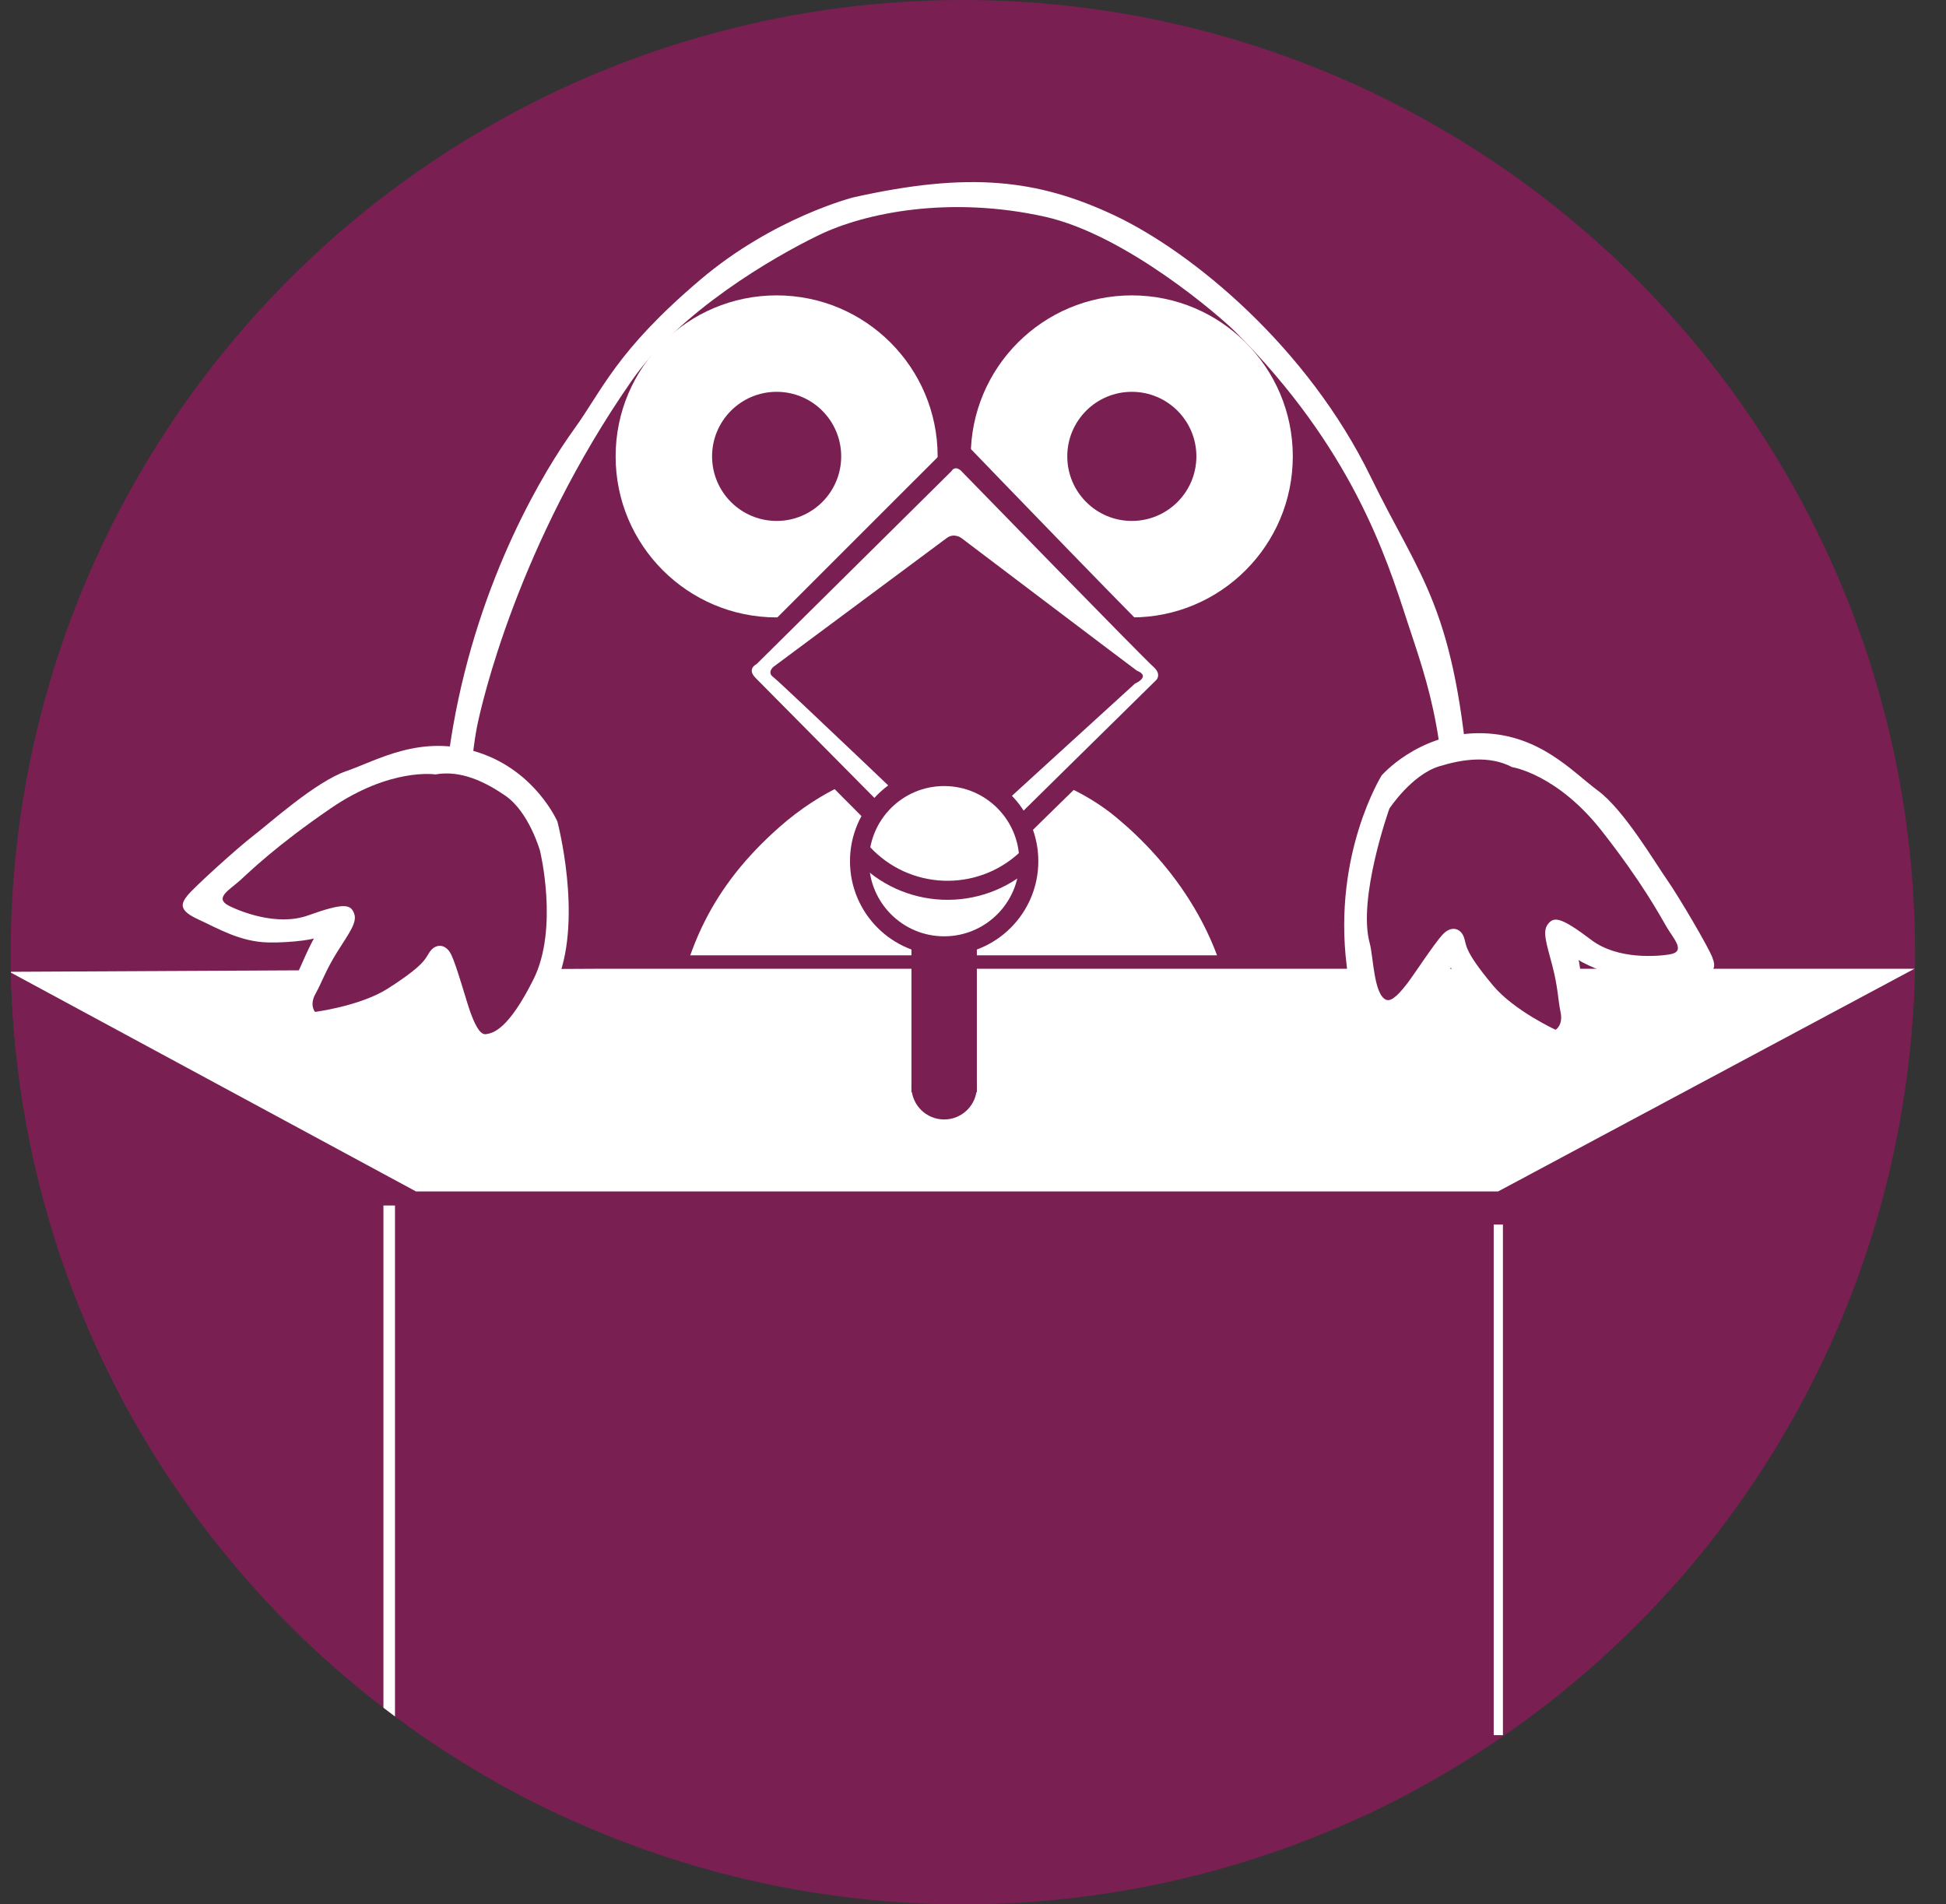 <?xml version="1.0" encoding="utf-8"?>
<!-- Generator: Adobe Illustrator 13.0.0, SVG Export Plug-In . SVG Version: 6.00 Build 14948)  -->
<!DOCTYPE svg PUBLIC "-//W3C//DTD SVG 1.1//EN" "http://www.w3.org/Graphics/SVG/1.1/DTD/svg11.dtd">
<svg version="1.1" id="レイヤー_1" xmlns="http://www.w3.org/2000/svg" xmlns:xlink="http://www.w3.org/1999/xlink" x="0px"
	 y="0px" width="102.189px" height="100px" viewBox="0 0 102.189 100" enable-background="new 0 0 102.189 100"
	 xml:space="preserve">
<rect x="0" y="0" width="102.189" height="100" fill="#333333" stroke="none"/>
<g>
	<defs>
		<circle id="SVGID_1_" cx="50.563" cy="50" r="50"/>
	</defs>
	<use xlink:href="#SVGID_1_"  overflow="visible" fill="#791F52"/>
	<clipPath id="SVGID_2_">
		<use xlink:href="#SVGID_1_"  overflow="visible"/>
	</clipPath>
	<g clip-path="url(#SVGID_2_)">
		<g>
			<path fill="#FFFFFF" d="M42.42,71.95c0.066,0.023,5.658,1.381,7.064,6.285c0.029,0.096,0.932,0,0.932,0s0.376-3.766,9.637-7.357
				c6.127-2.373,11.646-7.85,14.002-12.848s3.627-9.837,3.141-16.212c-0.76-9.975-2.568-11.338-5.211-16.764
				c-3.326-6.838-9.361-11.797-13.428-13.727c-4.072-1.925-7.68-2.32-13.75-0.961c0,0-4.176,1.051-8.027,4.318
				c-4.435,3.764-5.135,5.785-6.637,7.857c-1.496,2.071-4.971,7.711-6.355,15.632c-1.111,6.35-0.145,10.713,0,11.428
				c0.142,0.711,0.859,4.225,1.645,5.868C26.218,57.11,29.122,67.05,42.42,71.95z"/>
			<path fill="#791F52" d="M64.88,17.431c6.084,6.098,7.893,11.74,9.002,15.151c1.061,3.258,2.418,6.61,1.887,14.398
				c-0.588,8.612-5.402,14.622-7.541,16.999c-2.143,2.381-5.957,4.82-12.625,7.617c-4.465,1.875-5.549,4.68-5.639,4.484
				c-1.473-3.191-6.109-4.961-8.045-5.719C38.481,69.017,28.793,63.704,26,53.044c-2.083-7.955-1.188-13.695-0.951-14.884
				c0.236-1.193,2.149-9.598,8.139-18.191c2.528-3.629,7.412-6.458,9.794-7.615c2.477-1.203,6.921-2.078,11.892-0.973
				C59.14,12.332,64.099,16.645,64.88,17.431z"/>
			<path fill="#FFFFFF" d="M50.149,40.021c0,0-4.717-0.568-9.225,3.414c-3.475,3.068-5.132,6.465-5.672,11.273
				c-0.407,3.623,0.502,7.969,2.865,11.061c1.889,2.475,3.356,4.943,8.229,6.107c4.692,1.125,9.512,0.346,13.092-3.113
				c2.996-2.895,5.465-7.102,5.418-13.473c-0.043-6.012-3.59-10.177-6.24-12.369C55.905,40.674,52.364,40.021,50.149,40.021z"/>
			<circle fill="#FFFFFF" cx="40.783" cy="23.966" r="8.455"/>
			<path fill="#FFFFFF" d="M59.435,32.421c4.668,0,8.453-3.787,8.453-8.456s-3.785-8.454-8.453-8.454
				c-4.672,0-8.458,3.785-8.458,8.454S54.763,32.421,59.435,32.421z"/>
			<circle fill="#791F52" cx="40.783" cy="23.965" r="3.39"/>
			<circle fill="#791F52" cx="59.435" cy="23.965" r="3.39"/>
			<path fill="#791F52" d="M49.466,23.778L38.659,34.583c0,0-0.913,0.433-0.146,1.363c1.082,1.309,10.713,10.904,10.713,10.904
				s0.924,1.119,1.558,0.244c0.606-0.838,11.103-10.952,11.103-10.952s0.928-0.634-0.094-1.511
				c-0.943-0.805-10.668-10.904-10.668-10.904S50.295,22.706,49.466,23.778z"/>
			<path fill="#FFFFFF" d="M49.954,24.751L39.727,34.875c0,0-0.533,0.244-0.045,0.729c0.485,0.488,10.078,10.176,10.078,10.176
				s0.246,0.487,0.729,0c0.488-0.488,10.233-10.076,10.233-10.076s0.291-0.293-0.146-0.682
				c-0.594-0.525-10.034-10.223-10.034-10.223S50.2,24.361,49.954,24.751z"/>
			<path fill="#791F52" d="M49.713,28.255l-9.105,6.766c0,0-0.342,0.293,0,0.535c0.341,0.244,8.958,8.471,8.958,8.471
				s0.61,0.658,1.022,0.1c0.038-0.053,9.01-8.229,9.01-8.229s0.871-0.376,0.1-0.682c-0.027-0.007-9.209-6.96-9.209-6.96
				S50.101,27.961,49.713,28.255z"/>
		</g>
		<path d="M35.141,67.796v6.756c0,0-2.598,1.854-3.544,4.236c-1.112,2.797-0.655,2.957-0.655,5.365c0,0.074-0.949,0.256-1.314,1.461
			c-0.367,1.205-0.037,2.41,0.033,2.668c0.076,0.256,0.734,1.496,1.865,1.496c0.949,0,16.838,0,16.838,0s1.332-0.652,1.42-1.533
			c0.1-0.957,0-2.41,0-2.41s-0.209-1.352-1.278-1.582c-0.05-0.012,0.862-3.521-1.169-6.6c-1.231-1.871-1.861-2.078-2.262-2.557
			c-0.404-0.475-0.584-0.838-0.623-1.387c-0.033-0.551,0-1.459,0-1.459L35.141,67.796z"/>
		<path fill="#009944" d="M36.493,69.073l-0.037,4.203c0,0,2.973-2.418,6.902-0.387l0.072-0.605c0,0-1.688-0.488-3.469-1.352
			C37.809,69.897,36.966,69.401,36.493,69.073z"/>
		<path fill="#FFFFFF" d="M34.85,84.081h9.749c0,0-1.79-2.189-4.929-2.154C36.711,81.962,35.286,83.534,34.85,84.081z"/>
		<path fill="#E8EC8F" d="M46.668,78.923c0,0,0.899,1.377,0.658,5.16c-0.002,0.023-1.094,0.023-1.094,0.023
			s-0.919-1.639-1.951-1.898c-0.293-0.07-0.338-0.389,0-0.508c0.341-0.125,0.658-0.467,0.708-0.854
			c0.045-0.389-0.026-0.83,0.192-0.926C45.404,79.825,46.256,79.704,46.668,78.923z"/>
		<path fill="#E8EC8F" d="M34.278,79.921c0.219,0.096,0.146,0.537,0.193,0.926c0.053,0.387,0.367,0.729,0.708,0.854
			c0.341,0.119,0.291,0.438,0,0.508c-1.034,0.26-1.948,1.898-1.948,1.898s-1.094,0-1.096-0.023c-0.244-3.783,0.658-5.16,0.658-5.16
			C33.208,79.704,34.059,79.825,34.278,79.921z"/>
		<path fill="#E8EC8F" d="M39.793,80.569c0.771,0,2.026,0.242,2.026,0.242c-0.409-1.135-2.064-0.986-2.064-0.986
			c-1.052,0-1.534,0.361-1.925,0.996C37.831,80.821,38.801,80.569,39.793,80.569z"/>
		<path fill="#FFFFFF" d="M43.993,80.14c-0.35-0.652-1.662-2.705-4.385-2.752c-2.331-0.037-3.684,1.986-4.09,2.736
			c0,0-0.223,0.346,0.08,0.555c0.17,0.113,0.27,0.188,0.426,0.256c0,0,0.228,0.199,0.391-0.068c0.339-0.553,1.424-2.232,3.193-2.309
			c2.018-0.088,3.071,1.576,3.4,2.141c0,0-0.026,0.193,0.289,0.092l0.605-0.35c0,0,0.189,0.035,0.09-0.354"/>
		<path fill="#FFFFFF" d="M39.415,74.833c0,0-3.31-0.086-5.357,2.824c-0.523,0.74,0.537,1.193,0.926,0.83
			c0.59-0.555,2.336-2.393,4.502-2.363c2.169,0.023,3.857,0.848,4.823,2.166c0.306,0.42,1.556,0.129,1.243-0.559
			C45.172,76.909,43.286,74.808,39.415,74.833z"/>
		<path fill="#E8EC8F" d="M37.516,73.599c0,0,0.778-0.652,2.49-0.676c1.416-0.021,1.837,0.266,2.417,0.652L41.7,73.841
			c0,0-0.801-0.293-1.773-0.293c-0.955,0-1.511,0.146-1.755,0.342L37.516,73.599z"/>
		<path fill="#FFFFFF" d="M31.465,85.358h16.25c0,0,0.766,0.184,0.766,0.695c0,0.51,0,1.719,0,1.719s0.109,0.619-0.582,0.654
			c-0.695,0.037-16.325,0-16.325,0s-0.731-0.107-0.767-0.654c-0.039-0.551,0-1.793,0-1.793S30.807,85.323,31.465,85.358z"/>
		<path d="M55.601,72.251c0,0,0.035,0.908,0,1.459c-0.035,0.549-0.223,0.912-0.623,1.387c-0.402,0.479-1.027,0.686-2.262,2.557
			c-2.032,3.078-1.122,6.588-1.17,6.6c-1.07,0.23-1.281,1.582-1.281,1.582s-0.097,1.453,0,2.41c0.092,0.881,1.428,1.533,1.428,1.533
			s15.885,0,16.838,0c1.131,0,1.789-1.24,1.859-1.496c0.074-0.258,0.404-1.463,0.039-2.668s-1.316-1.387-1.316-1.461
			c0-2.408,0.455-2.568-0.654-5.365c-0.945-2.383-3.545-4.236-3.545-4.236v-6.756L55.601,72.251z"/>
		<path fill="#009944" d="M60.091,70.933c-1.779,0.863-3.467,1.352-3.467,1.352l0.072,0.605c3.928-2.031,6.904,0.387,6.904,0.387
			l-0.037-4.203C63.089,69.401,62.243,69.897,60.091,70.933z"/>
		<path fill="#FFFFFF" d="M60.386,81.927c-3.139-0.035-4.934,2.154-4.934,2.154h9.754C64.765,83.534,63.345,81.962,60.386,81.927z"
			/>
		<path fill="#E8EC8F" d="M54.87,79.921c0.217,0.096,0.146,0.537,0.193,0.926c0.047,0.387,0.365,0.729,0.707,0.854
			c0.342,0.119,0.291,0.438,0,0.508c-1.033,0.26-1.953,1.898-1.953,1.898s-1.094,0-1.094-0.023c-0.242-3.783,0.658-5.16,0.658-5.16
			C53.794,79.704,54.651,79.825,54.87,79.921z"/>
		<path fill="#E8EC8F" d="M67.261,78.923c0,0,0.9,1.377,0.658,5.16c-0.002,0.023-1.096,0.023-1.096,0.023s-0.914-1.639-1.949-1.898
			c-0.293-0.07-0.34-0.389,0-0.508c0.342-0.125,0.658-0.467,0.705-0.854c0.051-0.389-0.023-0.83,0.195-0.926
			C65.995,79.825,66.847,79.704,67.261,78.923z"/>
		<path fill="#E8EC8F" d="M62.222,80.821c-0.387-0.635-0.873-0.996-1.922-0.996c0,0-1.654-0.148-2.068,0.986
			c0,0,1.26-0.242,2.031-0.242C61.251,80.569,62.222,80.821,62.222,80.821z"/>
		<path fill="#FFFFFF" d="M56.058,80.087c-0.094,0.389,0.09,0.354,0.09,0.354l0.611,0.35c0.313,0.102,0.285-0.092,0.285-0.092
			c0.33-0.564,1.381-2.229,3.402-2.141c1.768,0.076,2.855,1.756,3.191,2.309c0.166,0.268,0.395,0.068,0.395,0.068
			c0.152-0.068,0.252-0.143,0.424-0.256c0.303-0.209,0.078-0.555,0.078-0.555c-0.402-0.75-1.756-2.773-4.088-2.736
			c-2.725,0.047-4.033,2.1-4.385,2.752"/>
		<path fill="#FFFFFF" d="M54.505,77.731c-0.318,0.688,0.932,0.979,1.242,0.559c0.965-1.318,2.654-2.143,4.818-2.166
			c2.168-0.029,3.916,1.809,4.508,2.363c0.389,0.363,1.443-0.09,0.924-0.83c-2.051-2.91-5.355-2.824-5.355-2.824
			C56.771,74.808,54.884,76.909,54.505,77.731z"/>
		<path fill="#E8EC8F" d="M61.882,73.89c-0.242-0.195-0.801-0.342-1.752-0.342c-0.973,0-1.775,0.293-1.775,0.293l-0.725-0.266
			c0.578-0.387,1.004-0.674,2.414-0.652c1.715,0.023,2.496,0.676,2.496,0.676L61.882,73.89z"/>
		<path fill="#FFFFFF" d="M69.249,85.979c0,0,0.033,1.242,0,1.793c-0.037,0.547-0.768,0.654-0.768,0.654s-15.635,0.037-16.326,0
			c-0.696-0.035-0.585-0.654-0.585-0.654s0-1.209,0-1.719c0-0.512,0.768-0.695,0.768-0.695h16.252
			C69.249,85.323,69.249,85.979,69.249,85.979z"/>
		<path fill="#791F52" stroke="#791F52" d="M86.327,83.698c-7.664,4.311-13.75,11.25-13.75,11.25s-41.234,1.552-45.25-0.5
			c-4.016-2.053-13.569-11.384-19.833-19.25C0.814,66.81,0.51,50.68,0.51,50.68l30.629-0.015h35.313h34.123
			C100.575,50.665,93.991,79.386,86.327,83.698z"/>
		<polygon fill="#FFFFFF" points="100.575,50.847 78.672,62.563 21.842,62.563 0.494,51.031 0.494,51.031 31.48,50.871 
			67.441,50.871 102.189,50.871 		"/>
		<g>
			<rect x="47.862" y="47.961" fill="#791F52" width="3.435" height="9.389"/>
			<circle fill="#791F52" cx="49.58" cy="57.067" r="1.718"/>
		</g>
		<circle fill="#FFFFFF" stroke="#791F52" cx="49.58" cy="45.222" r="4.445"/>
		<path fill="none" stroke="#791F52" stroke-linecap="round" d="M45.299,44.796c2.269,2.463,6.1,2.62,8.563,0.352"/>
		<polygon fill="#FFFFFF" points="20.742,90.362 20.135,89.785 20.135,63.302 20.742,63.302 		"/>
		<rect x="78.438" y="64.302" fill="#FFFFFF" width="0.484" height="26.813"/>
		<g>
			<path fill="#FFFFFF" d="M70.718,50.704c0.082,0.641,0.137,1.988,0.854,2.678c0.895,0.863,1.236,1.176,2.426,0.162
				c0.928-0.789,2.182-2.748,2.193-2.73c0.396,0.594,1.223,2.016,2.514,3.035c0.82,0.65,3.715,2.545,4.109,2.049
				c0.393-0.49,0.555-1.379,0.441-2.627c-0.104-1.133-0.324-3.014-0.412-3.004c-0.365,0.043,1.172,0.748,2.287,1.068
				c0.455,0.131,0.895,0.188,1.32,0.199c0.92,0.027,1.771-0.154,2.541-0.252c1.107-0.139,1.129-0.49,0.922-1.021
				c-0.203-0.533-1.748-3.168-2.365-4.051c-0.621-0.88-2.26-3.673-3.633-4.688c-1.369-1.01-3.135-3.058-6.33-3.021
				c-3.152,0.039-5.031,2.217-5.031,2.217S69.985,44.832,70.718,50.704z"/>
			<path fill="#791F52" d="M75.558,40.246c-1.443,0.453-2.598,2.214-2.598,2.214s-1.688,4.721-1.029,7.085
				c0.184,0.658,0.209,2.703,0.863,2.957c0.311,0.123,0.768-0.426,1.117-0.879c0.352-0.457,1.398-2.069,1.844-2.548
				c0.449-0.482,0.912-0.328,1.09,0.072c0.207,0.463-0.096,0.629,1.572,2.621c1.102,1.307,3.27,2.307,3.27,2.307
				s0.406-0.234,0.262-0.922c-0.146-0.713-0.127-1.27-0.432-2.443c-0.305-1.169-0.541-1.794-0.227-2.191
				c0.314-0.395,0.674-0.372,2.275,0.839c1.393,1.055,3.504,0.858,4.105,0.76c0.883-0.145,0.23-0.794-0.145-1.431
				c-0.373-0.631-1.258-2.305-3.412-5.053c-2.348-2.994-4.709-3.352-4.709-3.352C78.2,39.652,76.788,39.866,75.558,40.246z"/>
		</g>
		<g>
			<path fill="#FFFFFF" d="M29.268,43.136c0,0-1.139-2.641-4.14-3.623c-3.032-0.996-5.334,0.429-6.946,0.98
				c-1.611,0.556-4.012,2.727-4.866,3.381c-0.856,0.658-3.12,2.708-3.476,3.154c-0.355,0.445-0.445,0.787,0.573,1.252
				c1.034,0.474,2.175,1.171,3.666,1.21c1.162,0.028,2.841-0.184,2.503-0.334c-0.084-0.034-0.856,1.694-1.295,2.743
				c-0.486,1.156-0.596,2.051-0.367,2.639c0.229,0.59,3.559-0.348,4.534-0.721c1.539-0.586,2.753-1.691,3.309-2.141
				c0.017-0.014,0.626,2.23,1.272,3.264c0.83,1.324,1.249,1.127,2.363,0.572c0.893-0.441,2.67-3.486,2.902-4.09
				C30.59,48.089,29.268,43.136,29.268,43.136z"/>
			<path fill="#791F52" d="M22.863,40.666c0,0-2.359-0.37-5.497,1.782c-2.884,1.974-4.229,3.305-4.776,3.796
				c-0.545,0.492-1.365,0.918-0.565,1.321c0.541,0.273,2.5,1.095,4.145,0.507c1.893-0.676,2.238-0.588,2.422-0.116
				c0.183,0.47-0.232,0.997-0.877,2.021c-0.642,1.03-0.788,1.563-1.143,2.2c-0.344,0.613-0.027,0.959-0.027,0.959
				s2.365-0.303,3.81-1.219c2.19-1.398,1.952-1.648,2.287-2.027c0.288-0.328,0.78-0.337,1.063,0.259
				c0.282,0.59,0.791,2.439,0.988,2.982c0.197,0.539,0.473,1.205,0.806,1.176c0.415-0.043,1.217-0.283,2.517-2.885
				c1.336-2.675,0.341-6.746,0.341-6.746s-0.57-2.025-1.814-2.889C25.48,41.056,24.198,40.428,22.863,40.666z"/>
		</g>
	</g>
</g>
</svg>
